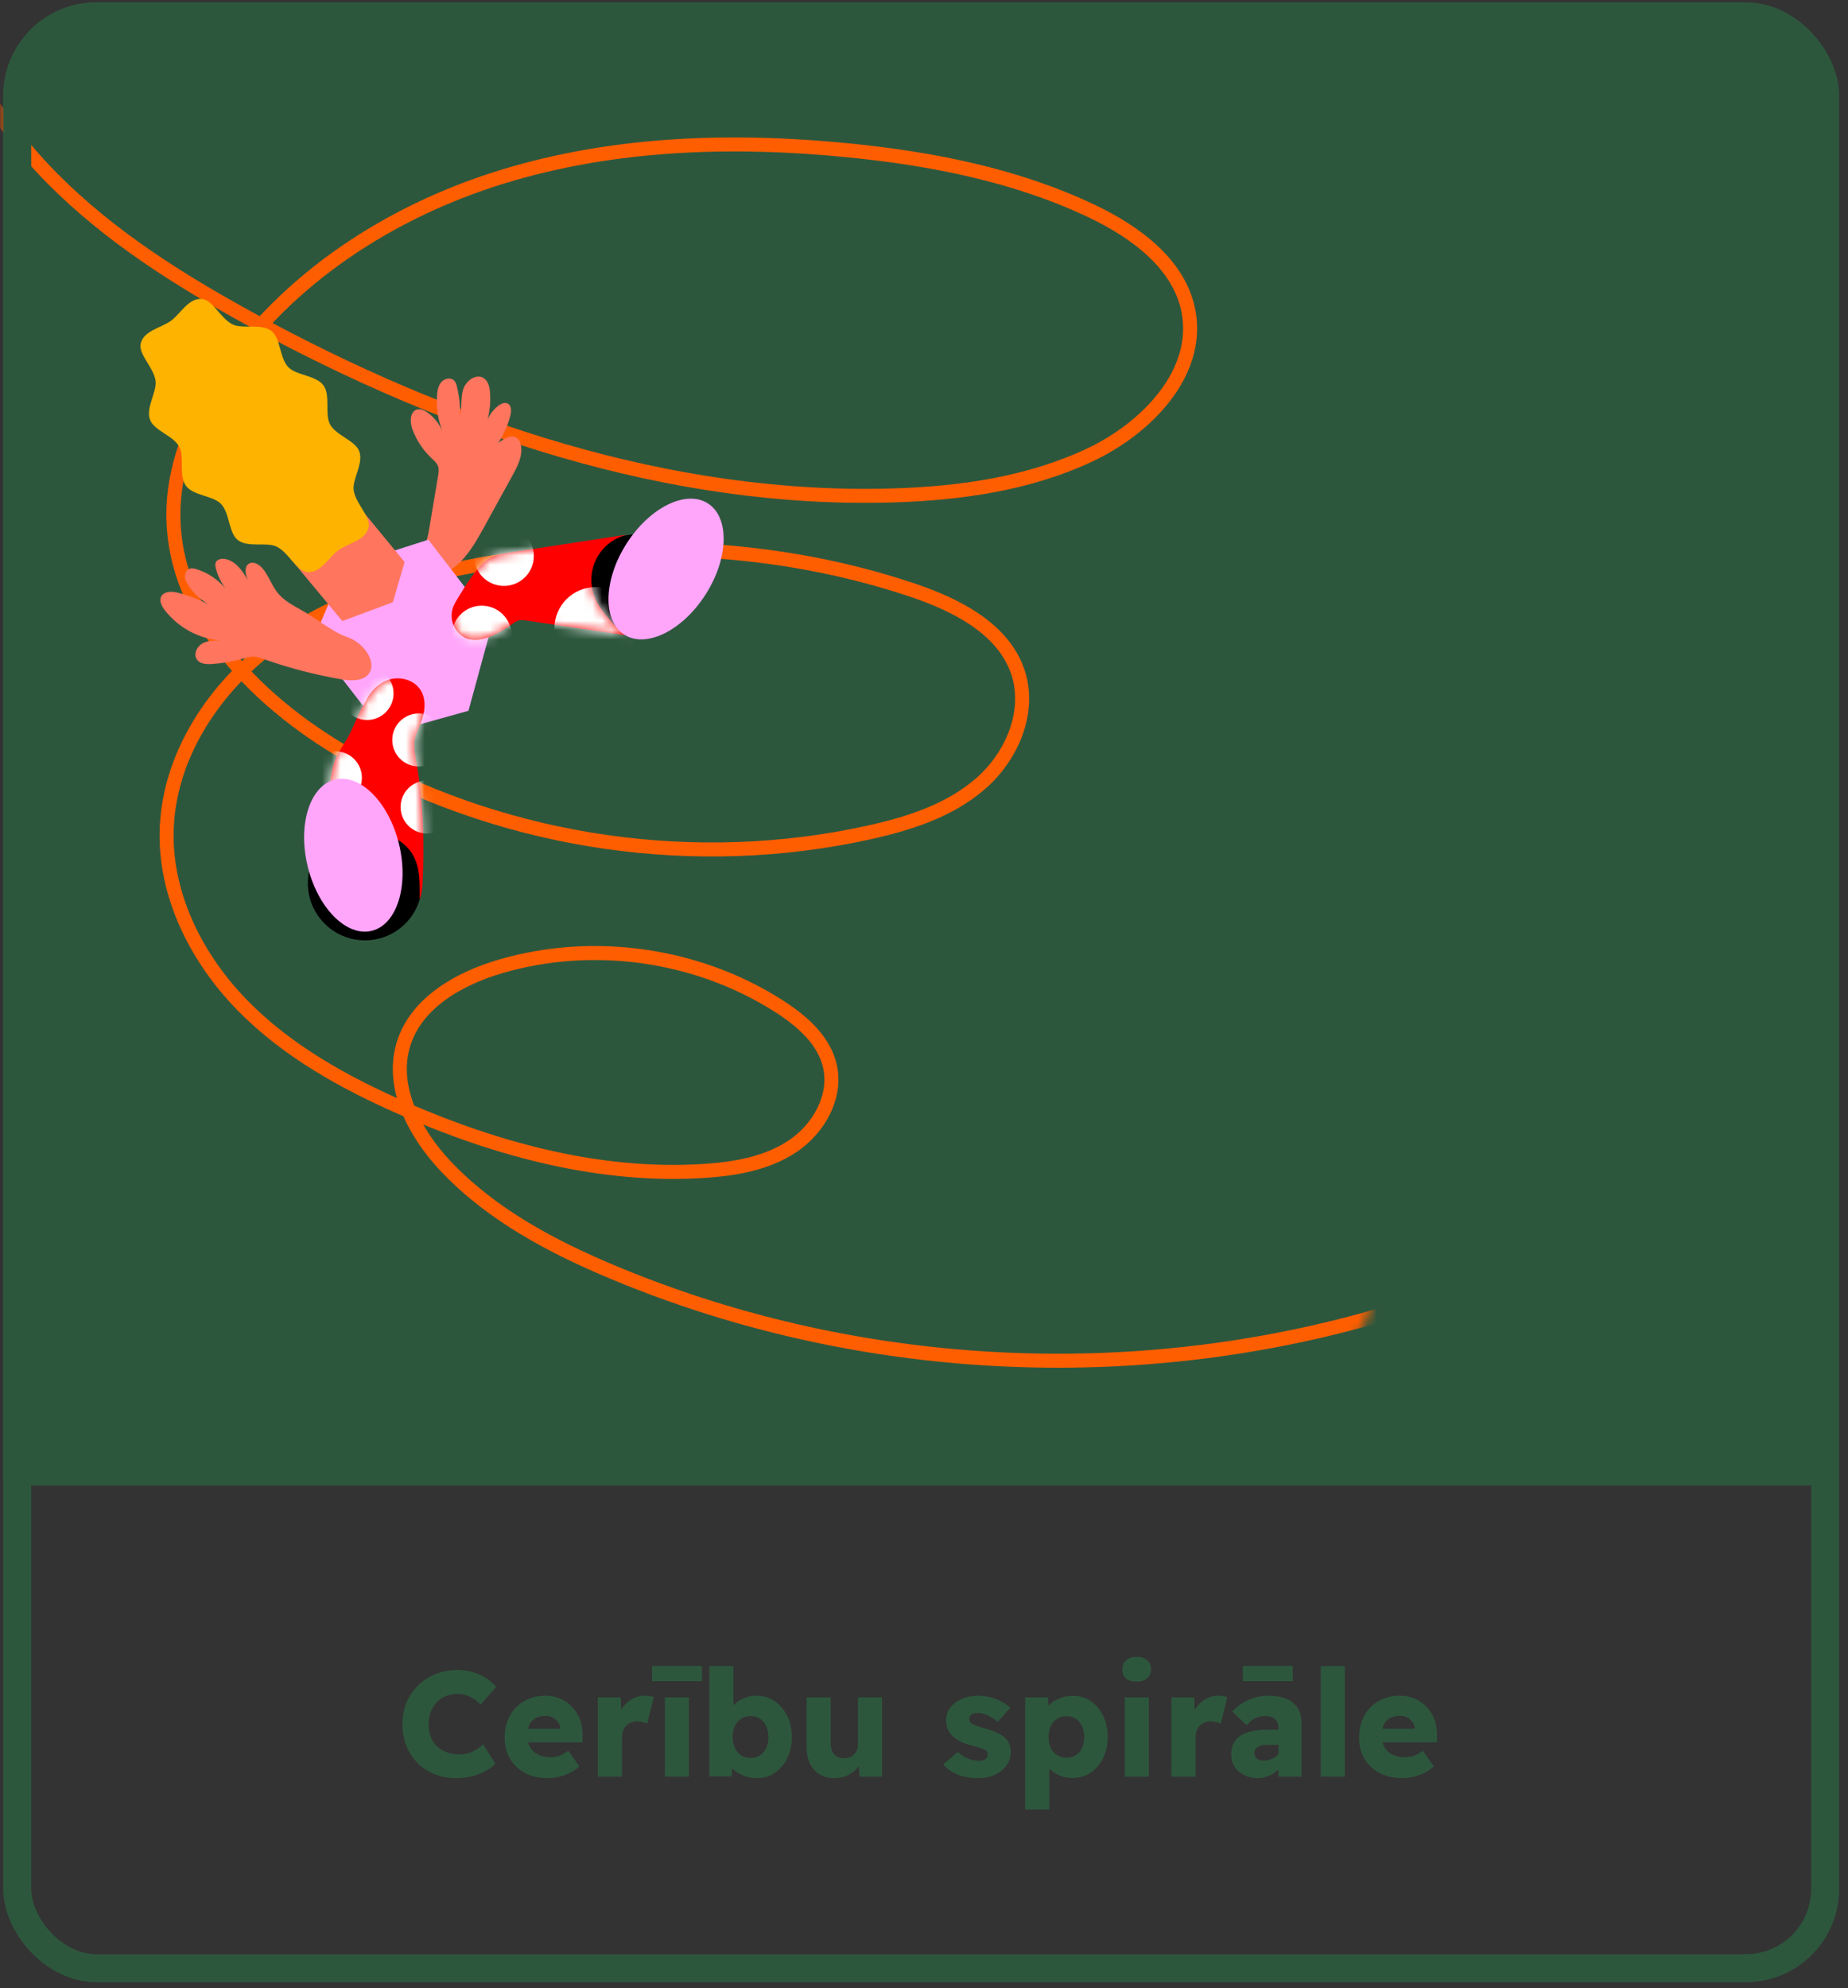 <svg width="198" height="213" viewBox="0 0 198 213" fill="none" xmlns="http://www.w3.org/2000/svg">
<rect x="0" y="0" width="198" height="213" fill="#333333" stroke="none"/>
<path d="M48.912 190.487C48.069 190.487 47.291 190.348 46.576 190.071C45.872 189.783 45.259 189.383 44.736 188.871C44.224 188.348 43.824 187.735 43.536 187.031C43.259 186.316 43.12 185.538 43.12 184.695C43.12 183.863 43.264 183.095 43.552 182.391C43.851 181.687 44.267 181.074 44.8 180.551C45.333 180.028 45.957 179.623 46.672 179.335C47.397 179.047 48.181 178.903 49.024 178.903C49.557 178.903 50.08 178.972 50.592 179.111C51.104 179.25 51.579 179.458 52.016 179.735C52.464 180.002 52.848 180.327 53.168 180.711L51.488 182.615C51.157 182.252 50.784 181.97 50.368 181.767C49.963 181.564 49.509 181.463 49.008 181.463C48.581 181.463 48.176 181.538 47.792 181.687C47.419 181.836 47.093 182.055 46.816 182.343C46.539 182.631 46.32 182.972 46.16 183.367C46 183.762 45.92 184.21 45.92 184.711C45.92 185.202 45.995 185.65 46.144 186.055C46.304 186.45 46.528 186.791 46.816 187.079C47.115 187.356 47.467 187.57 47.872 187.719C48.288 187.868 48.747 187.943 49.248 187.943C49.579 187.943 49.893 187.9 50.192 187.815C50.501 187.719 50.789 187.586 51.056 187.415C51.323 187.244 51.552 187.052 51.744 186.839L53.072 188.951C52.816 189.239 52.464 189.5 52.016 189.735C51.579 189.97 51.088 190.156 50.544 190.295C50.011 190.423 49.467 190.487 48.912 190.487ZM58.71 190.487C57.771 190.487 56.95 190.3 56.246 189.927C55.553 189.554 55.014 189.042 54.63 188.391C54.257 187.73 54.07 186.978 54.07 186.135C54.07 185.474 54.176 184.871 54.39 184.327C54.603 183.772 54.902 183.298 55.286 182.903C55.681 182.508 56.139 182.204 56.662 181.991C57.195 181.767 57.776 181.655 58.406 181.655C59.003 181.655 59.547 181.762 60.038 181.975C60.529 182.188 60.955 182.487 61.318 182.871C61.681 183.255 61.958 183.708 62.15 184.231C62.342 184.754 62.432 185.324 62.422 185.943L62.406 186.647H55.654L55.27 185.191H60.31L60.038 185.479V185.159C60.017 184.892 59.931 184.663 59.782 184.471C59.643 184.268 59.456 184.108 59.222 183.991C58.998 183.874 58.742 183.815 58.454 183.815C58.027 183.815 57.664 183.9 57.366 184.071C57.078 184.231 56.859 184.466 56.71 184.775C56.56 185.084 56.486 185.468 56.486 185.927C56.486 186.386 56.582 186.791 56.774 187.143C56.977 187.495 57.264 187.767 57.638 187.959C58.022 188.151 58.475 188.247 58.998 188.247C59.35 188.247 59.67 188.194 59.958 188.087C60.246 187.98 60.555 187.799 60.886 187.543L62.086 189.239C61.755 189.516 61.403 189.751 61.03 189.943C60.657 190.124 60.273 190.258 59.878 190.343C59.494 190.439 59.105 190.487 58.71 190.487ZM64.052 190.327V181.831H66.501L66.612 184.599L66.132 184.055C66.271 183.607 66.484 183.202 66.772 182.839C67.061 182.476 67.402 182.188 67.796 181.975C68.202 181.762 68.623 181.655 69.061 181.655C69.252 181.655 69.428 181.671 69.588 181.703C69.759 181.724 69.909 181.762 70.037 181.815L69.349 184.647C69.231 184.583 69.071 184.53 68.868 184.487C68.677 184.434 68.474 184.407 68.26 184.407C68.026 184.407 67.807 184.45 67.605 184.535C67.412 184.61 67.242 184.722 67.093 184.871C66.954 185.02 66.842 185.196 66.757 185.399C66.682 185.602 66.644 185.831 66.644 186.087V190.327H64.052ZM71.237 190.327V181.831H73.813V190.327H71.237ZM69.861 180.103V178.471H75.205V180.103H69.861ZM81.094 190.487C80.71 190.487 80.342 190.434 79.99 190.327C79.649 190.22 79.334 190.082 79.046 189.911C78.758 189.73 78.518 189.522 78.326 189.287C78.145 189.052 78.027 188.807 77.974 188.551L78.534 188.359L78.39 190.295H75.99V178.487H78.582V183.815L78.054 183.639C78.118 183.372 78.241 183.122 78.422 182.887C78.603 182.652 78.827 182.444 79.094 182.263C79.371 182.071 79.675 181.922 80.006 181.815C80.337 181.708 80.678 181.655 81.03 181.655C81.766 181.655 82.417 181.847 82.982 182.231C83.558 182.615 84.011 183.143 84.342 183.815C84.673 184.476 84.838 185.234 84.838 186.087C84.838 186.94 84.673 187.698 84.342 188.359C84.022 189.02 83.579 189.543 83.014 189.927C82.449 190.3 81.809 190.487 81.094 190.487ZM80.422 188.327C80.806 188.327 81.137 188.236 81.414 188.055C81.702 187.863 81.926 187.602 82.086 187.271C82.246 186.93 82.326 186.535 82.326 186.087C82.326 185.628 82.246 185.234 82.086 184.903C81.937 184.562 81.718 184.3 81.43 184.119C81.142 183.927 80.806 183.831 80.422 183.831C80.038 183.831 79.702 183.927 79.414 184.119C79.126 184.3 78.902 184.562 78.742 184.903C78.582 185.234 78.502 185.628 78.502 186.087C78.502 186.535 78.582 186.93 78.742 187.271C78.902 187.602 79.126 187.863 79.414 188.055C79.702 188.236 80.038 188.327 80.422 188.327ZM89.417 190.487C88.799 190.487 88.265 190.354 87.817 190.087C87.369 189.81 87.022 189.42 86.777 188.919C86.543 188.407 86.425 187.794 86.425 187.079V181.831H89.001V186.695C89.001 187.218 89.124 187.628 89.369 187.927C89.625 188.215 89.977 188.359 90.425 188.359C90.649 188.359 90.852 188.327 91.033 188.263C91.215 188.188 91.369 188.087 91.497 187.959C91.636 187.82 91.743 187.66 91.817 187.479C91.892 187.298 91.929 187.1 91.929 186.887V181.831H94.505V190.327H92.089L91.993 188.583L92.457 188.391C92.34 188.786 92.126 189.143 91.817 189.463C91.519 189.783 91.161 190.034 90.745 190.215C90.329 190.396 89.886 190.487 89.417 190.487ZM104.776 190.487C103.965 190.487 103.24 190.359 102.6 190.103C101.96 189.836 101.448 189.474 101.064 189.015L102.632 187.671C102.962 188.002 103.336 188.247 103.752 188.407C104.168 188.556 104.562 188.631 104.936 188.631C105.074 188.631 105.197 188.615 105.304 188.583C105.411 188.551 105.501 188.508 105.576 188.455C105.661 188.391 105.725 188.322 105.768 188.247C105.81 188.162 105.832 188.066 105.832 187.959C105.832 187.746 105.741 187.586 105.56 187.479C105.475 187.426 105.32 187.362 105.096 187.287C104.872 187.202 104.584 187.116 104.232 187.031C103.73 186.903 103.293 186.748 102.92 186.567C102.557 186.386 102.258 186.178 102.024 185.943C101.81 185.73 101.645 185.484 101.528 185.207C101.421 184.93 101.368 184.62 101.368 184.279C101.368 183.756 101.522 183.298 101.832 182.903C102.152 182.508 102.568 182.204 103.08 181.991C103.592 181.767 104.146 181.655 104.744 181.655C105.213 181.655 105.656 181.708 106.072 181.815C106.499 181.922 106.893 182.071 107.256 182.263C107.629 182.455 107.96 182.684 108.248 182.951L106.888 184.471C106.707 184.29 106.493 184.13 106.248 183.991C106.002 183.842 105.757 183.724 105.512 183.639C105.266 183.543 105.037 183.495 104.824 183.495C104.664 183.495 104.52 183.511 104.392 183.543C104.274 183.564 104.173 183.607 104.088 183.671C104.013 183.724 103.954 183.794 103.912 183.879C103.869 183.954 103.848 184.039 103.848 184.135C103.848 184.252 103.874 184.359 103.928 184.455C103.992 184.54 104.077 184.62 104.184 184.695C104.28 184.748 104.445 184.818 104.68 184.903C104.925 184.988 105.245 185.084 105.64 185.191C106.141 185.33 106.568 185.49 106.92 185.671C107.282 185.842 107.571 186.044 107.784 186.279C107.965 186.46 108.093 186.674 108.168 186.919C108.253 187.154 108.296 187.41 108.296 187.687C108.296 188.231 108.141 188.716 107.832 189.143C107.533 189.559 107.117 189.89 106.584 190.135C106.061 190.37 105.458 190.487 104.776 190.487ZM109.834 193.847V181.831H112.282L112.394 183.703L111.898 183.559C111.962 183.218 112.138 182.908 112.426 182.631C112.724 182.343 113.092 182.114 113.53 181.943C113.967 181.762 114.431 181.671 114.922 181.671C115.647 181.671 116.292 181.858 116.858 182.231C117.423 182.604 117.866 183.127 118.186 183.799C118.516 184.46 118.682 185.223 118.682 186.087C118.682 186.93 118.516 187.682 118.186 188.343C117.866 189.004 117.418 189.527 116.842 189.911C116.276 190.284 115.631 190.471 114.906 190.471C114.415 190.471 113.951 190.38 113.514 190.199C113.076 190.007 112.708 189.762 112.41 189.463C112.111 189.164 111.919 188.839 111.834 188.487L112.426 188.247V193.847H109.834ZM114.282 188.295C114.666 188.295 114.996 188.204 115.274 188.023C115.562 187.842 115.78 187.586 115.93 187.255C116.09 186.914 116.17 186.524 116.17 186.087C116.17 185.639 116.09 185.25 115.93 184.919C115.78 184.578 115.562 184.316 115.274 184.135C114.996 183.943 114.666 183.847 114.282 183.847C113.887 183.847 113.546 183.943 113.258 184.135C112.97 184.316 112.746 184.572 112.586 184.903C112.426 185.234 112.346 185.628 112.346 186.087C112.346 186.524 112.426 186.914 112.586 187.255C112.746 187.586 112.97 187.842 113.258 188.023C113.546 188.204 113.887 188.295 114.282 188.295ZM120.509 190.327V181.831H123.085V190.327H120.509ZM121.805 180.151C121.314 180.151 120.93 180.039 120.653 179.815C120.386 179.58 120.253 179.25 120.253 178.823C120.253 178.428 120.392 178.108 120.669 177.863C120.946 177.618 121.325 177.495 121.805 177.495C122.274 177.495 122.642 177.612 122.909 177.847C123.186 178.071 123.325 178.396 123.325 178.823C123.325 179.218 123.186 179.538 122.909 179.783C122.642 180.028 122.274 180.151 121.805 180.151ZM125.506 190.327V181.831H127.954L128.066 184.599L127.586 184.055C127.724 183.607 127.938 183.202 128.226 182.839C128.514 182.476 128.855 182.188 129.25 181.975C129.655 181.762 130.076 181.655 130.514 181.655C130.706 181.655 130.882 181.671 131.042 181.703C131.212 181.724 131.362 181.762 131.49 181.815L130.802 184.647C130.684 184.583 130.524 184.53 130.322 184.487C130.13 184.434 129.927 184.407 129.714 184.407C129.479 184.407 129.26 184.45 129.058 184.535C128.866 184.61 128.695 184.722 128.546 184.871C128.407 185.02 128.295 185.196 128.21 185.399C128.135 185.602 128.098 185.831 128.098 186.087V190.327H125.506ZM136.971 190.327V185.111C136.971 184.674 136.848 184.354 136.603 184.151C136.368 183.938 136.038 183.831 135.611 183.831C135.195 183.831 134.822 183.911 134.491 184.071C134.171 184.22 133.862 184.471 133.563 184.823L132.027 183.335C132.539 182.812 133.126 182.402 133.787 182.103C134.448 181.804 135.168 181.655 135.947 181.655C136.662 181.655 137.28 181.762 137.803 181.975C138.326 182.188 138.731 182.514 139.019 182.951C139.307 183.388 139.451 183.943 139.451 184.615V190.327H136.971ZM134.763 190.487C134.23 190.487 133.744 190.38 133.307 190.167C132.88 189.954 132.539 189.66 132.283 189.287C132.038 188.903 131.915 188.455 131.915 187.943C131.915 187.506 131.995 187.122 132.155 186.791C132.315 186.46 132.55 186.188 132.859 185.975C133.179 185.751 133.574 185.586 134.043 185.479C134.523 185.362 135.078 185.303 135.707 185.303H138.283L138.139 186.919H135.771C135.547 186.919 135.35 186.94 135.179 186.983C135.008 187.015 134.864 187.074 134.747 187.159C134.63 187.234 134.539 187.324 134.475 187.431C134.422 187.538 134.395 187.666 134.395 187.815C134.395 187.975 134.438 188.114 134.523 188.231C134.608 188.348 134.72 188.439 134.859 188.503C135.008 188.567 135.179 188.599 135.371 188.599C135.648 188.599 135.91 188.556 136.155 188.471C136.411 188.375 136.635 188.242 136.827 188.071C137.03 187.9 137.19 187.703 137.307 187.479L137.755 188.631C137.531 188.994 137.259 189.314 136.939 189.591C136.63 189.868 136.288 190.087 135.915 190.247C135.552 190.407 135.168 190.487 134.763 190.487ZM133.163 180.103V178.471H138.507V180.103H133.163ZM141.506 190.327V178.487H144.082V190.327H141.506ZM150.257 190.487C149.318 190.487 148.497 190.3 147.793 189.927C147.099 189.554 146.561 189.042 146.177 188.391C145.803 187.73 145.617 186.978 145.617 186.135C145.617 185.474 145.723 184.871 145.937 184.327C146.15 183.772 146.449 183.298 146.833 182.903C147.227 182.508 147.686 182.204 148.209 181.991C148.742 181.767 149.323 181.655 149.953 181.655C150.55 181.655 151.094 181.762 151.585 181.975C152.075 182.188 152.502 182.487 152.865 182.871C153.227 183.255 153.505 183.708 153.697 184.231C153.889 184.754 153.979 185.324 153.969 185.943L153.953 186.647H147.201L146.817 185.191H151.857L151.585 185.479V185.159C151.563 184.892 151.478 184.663 151.329 184.471C151.19 184.268 151.003 184.108 150.769 183.991C150.545 183.874 150.289 183.815 150.001 183.815C149.574 183.815 149.211 183.9 148.913 184.071C148.625 184.231 148.406 184.466 148.257 184.775C148.107 185.084 148.033 185.468 148.033 185.927C148.033 186.386 148.129 186.791 148.321 187.143C148.523 187.495 148.811 187.767 149.185 187.959C149.569 188.151 150.022 188.247 150.545 188.247C150.897 188.247 151.217 188.194 151.505 188.087C151.793 187.98 152.102 187.799 152.433 187.543L153.633 189.239C153.302 189.516 152.95 189.751 152.577 189.943C152.203 190.124 151.819 190.258 151.425 190.343C151.041 190.439 150.651 190.487 150.257 190.487Z" fill="#2D573D"/>
<path d="M0.348 10.252C0.348 4.729 4.825 0.252 10.348 0.252H186.38C191.903 0.252 196.38 4.729 196.38 10.252V159.137H0.348V10.252Z" fill="#2D573D"/>
<mask id="mask0_2143_6393" style="mask-type:alpha" maskUnits="userSpaceOnUse" x="0" y="0" width="148" height="148">
<rect x="0.348" y="0.252" width="146.958" height="146.958" rx="10" fill="orange"/>
</mask>
<g mask="url(#mask0_2143_6393)">
<path d="M-6.615 -3.552C-5.297 5.061 -0.549 12.888 5.577 19.084C11.703 25.28 19.166 29.987 26.81 34.171C47.969 45.749 71.661 53.817 95.769 53.071C102.97 52.847 110.272 51.803 116.789 48.73C122.815 45.89 128.53 40.022 127.36 33.464C126.442 28.341 121.676 24.852 116.976 22.618C108.854 18.758 99.883 17.002 90.932 16.109C78.509 14.871 65.772 15.261 53.837 18.93C41.903 22.598 30.799 29.752 23.823 40.105C20.96 44.353 18.787 49.226 18.592 54.346C18.142 66.075 27.925 75.721 38.217 81.352C54.76 90.41 74.613 93.251 93.032 89.196C97.343 88.249 101.713 86.861 105.049 83.963C108.384 81.067 110.439 76.341 109.103 72.131C107.589 67.382 102.512 64.82 97.782 63.225C83.27 58.34 67.501 57.768 52.402 60.312C44.353 61.671 36.272 63.984 29.637 68.74C23.002 73.495 17.98 81.034 17.852 89.198C17.744 96.101 21.131 102.745 25.96 107.683C30.79 112.62 36.966 116.034 43.297 118.794C53.443 123.216 64.462 126.162 75.505 125.434C78.82 125.214 82.233 124.62 84.981 122.754C87.73 120.889 89.652 117.485 88.927 114.242C88.3 111.43 85.92 109.367 83.494 107.811C74.737 102.191 63.504 100.597 53.527 103.557C49.141 104.859 44.623 107.431 43.25 111.794C41.793 116.426 44.416 121.395 47.746 124.927C52.681 130.149 59.204 133.598 65.841 136.363C92.697 147.554 123.564 148.815 151.243 139.848" stroke="#FF5E00" stroke-width="1.5" stroke-miterlimit="10"/>
</g>
<path d="M45.914 57.07L46.936 50.99C46.993 50.645 47.051 50.282 46.936 49.954C46.808 49.6 46.508 49.344 46.234 49.088C45.311 48.215 44.605 47.139 44.172 45.946C43.899 45.188 43.917 44.078 44.69 43.87C45.073 43.768 45.474 43.961 45.8 44.19C46.515 44.699 47.073 45.398 47.41 46.209C46.924 44.975 46.724 43.648 46.827 42.326C46.867 41.815 46.965 41.283 47.309 40.907C47.653 40.532 48.31 40.406 48.663 40.772C48.816 40.958 48.917 41.18 48.956 41.417C49.214 42.465 49.331 43.542 49.302 44.62C49.511 43.669 49.334 42.651 49.624 41.72C49.914 40.788 51.022 39.974 51.836 40.513C52.321 40.833 52.461 41.477 52.503 42.057C52.595 43.323 52.417 44.595 51.982 45.787C52.146 44.859 52.654 44.026 53.405 43.456C53.688 43.244 54.066 43.073 54.384 43.223C54.82 43.434 54.801 44.057 54.679 44.526C54.41 45.569 53.974 46.561 53.389 47.465C53.978 46.975 54.843 46.477 55.433 46.961C55.659 47.173 55.8 47.459 55.829 47.766C56.003 48.882 55.446 49.965 54.897 50.955C53.852 52.856 52.807 54.757 51.762 56.658C50.612 58.754 49.219 61.044 46.907 61.655C46.523 61.758 46.072 61.799 45.736 61.575C45.265 61.261 45.225 60.59 45.27 60.025C45.371 58.822 45.81 57.683 45.914 57.07Z" fill="#FF755E"/>
<path d="M52.76 66.74L50.193 76.145L41.239 78.638L33.525 68.661L36.89 60.701L45.897 57.816L52.76 66.74Z" fill="#FFA6FB"/>
<path d="M33.246 54.692L31.107 59.834L36.677 66.529L42.089 64.516L43.35 60.204L37.955 53.657L33.246 54.692Z" fill="#FF755E"/>
<path d="M39.102 100.734C42.481 100.734 45.22 97.995 45.22 94.616C45.22 91.237 42.481 88.498 39.102 88.498C35.724 88.498 32.984 91.237 32.984 94.616C32.984 97.995 35.724 100.734 39.102 100.734Z" fill="black"/>
<path d="M73.64 62.684C73.64 65.724 71.17 68.243 68.124 68.188C65.077 68.133 62.603 65.724 62.603 62.684C62.626 61.236 63.216 59.855 64.248 58.838C65.28 57.822 66.671 57.252 68.119 57.252C69.567 57.252 70.958 57.822 71.99 58.838C73.022 59.855 73.612 61.236 73.635 62.684H73.64Z" fill="black"/>
<path d="M37.189 68.24C38.077 68.553 38.836 69.15 39.349 69.939C39.738 70.542 39.966 71.334 39.64 71.974C39.129 72.978 37.712 72.969 36.603 72.78C33.785 72.298 31.014 71.577 28.319 70.626C27.918 70.484 27.506 70.335 27.081 70.344C26.755 70.369 26.434 70.434 26.125 70.539C25.008 70.857 23.86 71.057 22.701 71.136C22.125 71.174 21.453 71.136 21.112 70.674C20.717 70.136 21.053 69.317 21.623 68.969C22.193 68.62 22.901 68.613 23.568 68.616C22.407 68.505 21.282 68.157 20.261 67.593C19.24 67.029 18.346 66.262 17.634 65.338C17.327 64.937 17.048 64.412 17.251 63.948C17.532 63.309 18.445 63.332 19.123 63.511C20.299 63.82 21.436 64.264 22.509 64.836C21.584 64.342 20.794 63.628 20.209 62.757C20.012 62.464 19.836 62.14 19.817 61.788C19.797 61.435 19.975 61.05 20.307 60.929C20.546 60.841 20.818 60.901 21.057 60.977C22.28 61.358 23.366 62.087 24.18 63.075C23.682 62.413 23.322 61.658 23.121 60.853C23.061 60.674 23.053 60.481 23.099 60.298C23.227 59.907 23.75 59.804 24.155 59.888C25.261 60.116 25.996 61.15 26.544 62.138C26.303 61.549 26.126 60.732 26.664 60.392C27.111 60.108 27.704 60.422 28.061 60.814C28.766 61.591 29.072 62.655 29.722 63.477C30.372 64.298 31.282 64.797 32.179 65.294C33.972 66.281 35.556 67.675 37.189 68.24Z" fill="#FF755E"/>
<path d="M49.38 63.553C48.797 64.523 48.334 65.07 48.389 66.109C48.444 67.148 49.169 68.153 50.17 68.453C51.106 68.732 52.114 68.409 52.993 67.984C53.629 67.675 54.237 67.313 54.811 66.901C55.067 66.717 55.322 66.518 55.634 66.453C55.88 66.416 56.13 66.423 56.373 66.473L67.873 68.177C66.994 68.141 66.292 67.458 65.701 66.809C64.88 65.915 64.067 64.964 63.656 63.821C63.418 63.161 63.321 62.458 63.373 61.758C63.424 61.058 63.623 60.377 63.956 59.76C64.288 59.142 64.747 58.601 65.303 58.173C65.858 57.744 66.498 57.438 67.18 57.273L54.629 59.19C53.922 59.297 53.199 59.411 52.569 59.747C51.912 60.098 51.401 60.669 50.937 61.252C50.367 61.984 49.847 62.753 49.38 63.553Z" fill="#FF0000"/>
<path d="M44.603 74.74C44.328 73.529 42.841 72.893 41.638 73.199C40.434 73.506 39.522 74.505 38.907 75.585C38.292 76.665 37.9 77.859 37.296 78.944C36.859 79.729 36.311 80.456 35.964 81.284C35.581 82.205 35.453 83.211 35.309 84.198C34.913 86.919 34.279 89.599 33.414 92.209C33.349 92.376 33.302 92.55 33.273 92.728C33.999 90.939 35.65 89.854 37.521 89.359C39.882 88.734 42.733 89.318 44.09 91.349C45.066 92.808 44.961 94.62 44.965 96.377C45.133 95.842 45.236 95.288 45.27 94.728C45.484 90.256 45.355 85.774 44.566 81.354C44.439 80.655 44.303 79.941 44.427 79.242C44.531 78.662 44.81 78.13 45.033 77.581C45.514 76.413 45.738 75.005 45.069 73.934C44.419 72.895 43.024 72.459 41.841 72.765C40.658 73.07 39.699 74.013 39.182 75.122" fill="#FF0000"/>
<mask id="mask1_2143_6393" style="mask-type:alpha" maskUnits="userSpaceOnUse" x="48" y="57" width="20" height="12">
<path d="M49.377 63.553C48.795 64.523 48.332 65.07 48.387 66.109C48.442 67.148 49.167 68.153 50.169 68.453C51.104 68.732 52.112 68.409 52.991 67.984C53.627 67.675 54.235 67.313 54.809 66.901C55.065 66.717 55.321 66.518 55.632 66.453C55.878 66.416 56.128 66.423 56.371 66.473L67.871 68.177C66.992 68.141 66.29 67.458 65.699 66.809C64.878 65.915 64.066 64.964 63.654 63.821C63.416 63.161 63.319 62.458 63.371 61.758C63.422 61.058 63.621 60.377 63.953 59.76C64.286 59.142 64.745 58.601 65.301 58.173C65.856 57.744 66.496 57.438 67.178 57.273L54.627 59.19C53.92 59.297 53.197 59.411 52.567 59.747C51.91 60.098 51.399 60.669 50.935 61.252C50.365 61.984 49.845 62.753 49.377 63.553Z" fill="#FF0000"/>
</mask>
<g mask="url(#mask1_2143_6393)">
<path d="M51.613 71.294C53.383 71.294 54.818 69.859 54.818 68.089C54.818 66.32 53.383 64.885 51.613 64.885C49.843 64.885 48.408 66.32 48.408 68.089C48.408 69.859 49.843 71.294 51.613 71.294Z" fill="white"/>
<path d="M53.994 62.767C55.764 62.767 57.198 61.333 57.198 59.563C57.198 57.793 55.764 56.358 53.994 56.358C52.224 56.358 50.789 57.793 50.789 59.563C50.789 61.333 52.224 62.767 53.994 62.767Z" fill="white"/>
<path d="M63.824 71.732C66.265 71.732 68.244 69.753 68.244 67.312C68.244 64.871 66.265 62.893 63.824 62.893C61.383 62.893 59.404 64.871 59.404 67.312C59.404 69.753 61.383 71.732 63.824 71.732Z" fill="white"/>
</g>
<mask id="mask2_2143_6393" style="mask-type:alpha" maskUnits="userSpaceOnUse" x="33" y="72" width="13" height="25">
<path d="M44.6 74.74C44.324 73.529 42.837 72.893 41.634 73.199C40.43 73.506 39.518 74.505 38.903 75.585C38.289 76.665 37.896 77.859 37.292 78.944C36.855 79.729 36.307 80.456 35.961 81.284C35.577 82.205 35.449 83.211 35.305 84.198C34.91 86.919 34.276 89.599 33.41 92.209C33.345 92.376 33.298 92.55 33.27 92.728C33.995 90.939 35.646 89.854 37.517 89.359C39.878 88.734 42.729 89.318 44.086 91.349C45.062 92.808 44.957 94.62 44.961 96.377C45.129 95.842 45.232 95.288 45.267 94.728C45.48 90.256 45.351 85.774 44.562 81.354C44.435 80.655 44.299 79.941 44.423 79.242C44.527 78.662 44.807 78.13 45.029 77.581C45.511 76.413 45.734 75.005 45.065 73.934C44.416 72.895 43.02 72.459 41.837 72.765C40.654 73.07 39.696 74.013 39.178 75.122" fill="#FF0000"/>
</mask>
<g mask="url(#mask2_2143_6393)">
<path d="M45.76 89.293C47.329 89.293 48.601 88.021 48.601 86.452C48.601 84.884 47.329 83.612 45.76 83.612C44.192 83.612 42.92 84.884 42.92 86.452C42.92 88.021 44.192 89.293 45.76 89.293Z" fill="white"/>
<path d="M39.327 77.131C40.896 77.131 42.167 75.859 42.167 74.29C42.167 72.722 40.896 71.45 39.327 71.45C37.758 71.45 36.486 72.722 36.486 74.29C36.486 75.859 37.758 77.131 39.327 77.131Z" fill="white"/>
<path d="M44.868 82.112C46.437 82.112 47.708 80.84 47.708 79.271C47.708 77.702 46.437 76.431 44.868 76.431C43.299 76.431 42.027 77.702 42.027 79.271C42.027 80.84 43.299 82.112 44.868 82.112Z" fill="white"/>
<path d="M35.934 86.164C37.503 86.164 38.775 84.892 38.775 83.323C38.775 81.754 37.503 80.483 35.934 80.483C34.365 80.483 33.094 81.754 33.094 83.323C33.094 84.892 34.365 86.164 35.934 86.164Z" fill="white"/>
</g>
<path d="M75.614 63.661C78.085 59.776 78.185 55.416 75.838 53.924C73.491 52.432 69.586 54.372 67.115 58.257C64.645 62.142 64.545 66.501 66.892 67.993C69.239 69.486 73.144 67.546 75.614 63.661Z" fill="#FFA6FB"/>
<path d="M39.819 99.719C42.523 99.064 43.836 94.906 42.752 90.432C41.669 85.957 38.599 82.86 35.896 83.514C33.193 84.169 31.88 88.327 32.964 92.802C34.047 97.276 37.116 100.373 39.819 99.719Z" fill="#FFA6FB"/>
<path d="M34.65 41.28C35.445 42.37 34.758 44.362 35.364 45.469C36.023 46.667 38.065 47.182 38.492 48.349C38.974 49.661 37.718 51.343 37.898 52.54C38.114 53.974 39.733 55.341 39.496 56.485C39.204 57.898 37.266 58.205 36.25 58.946C35.234 59.687 34.349 61.44 32.915 61.287C31.753 61.159 30.946 59.205 29.646 58.562C28.562 58.026 26.58 58.709 25.473 57.849C24.493 57.083 24.626 54.983 23.684 53.992C22.816 53.077 20.71 53.123 19.915 52.033C19.12 50.943 19.806 48.952 19.201 47.846C18.543 46.647 16.501 46.132 16.073 44.965C15.59 43.652 16.839 41.97 16.667 40.773C16.451 39.339 14.832 37.974 15.071 36.829C15.362 35.423 17.301 35.11 18.316 34.369C19.332 33.628 20.218 31.875 21.651 32.028C22.813 32.156 23.62 34.109 24.92 34.752C26.005 35.289 27.987 34.605 29.093 35.465C30.073 36.232 29.94 38.331 30.882 39.323C31.75 40.238 33.854 40.192 34.65 41.28Z" fill="#FDB300"/>
<rect x="1.848" y="1.752" width="193.706" height="209.097" rx="8.5" stroke="#2D573D" stroke-width="3"/>
</svg>
